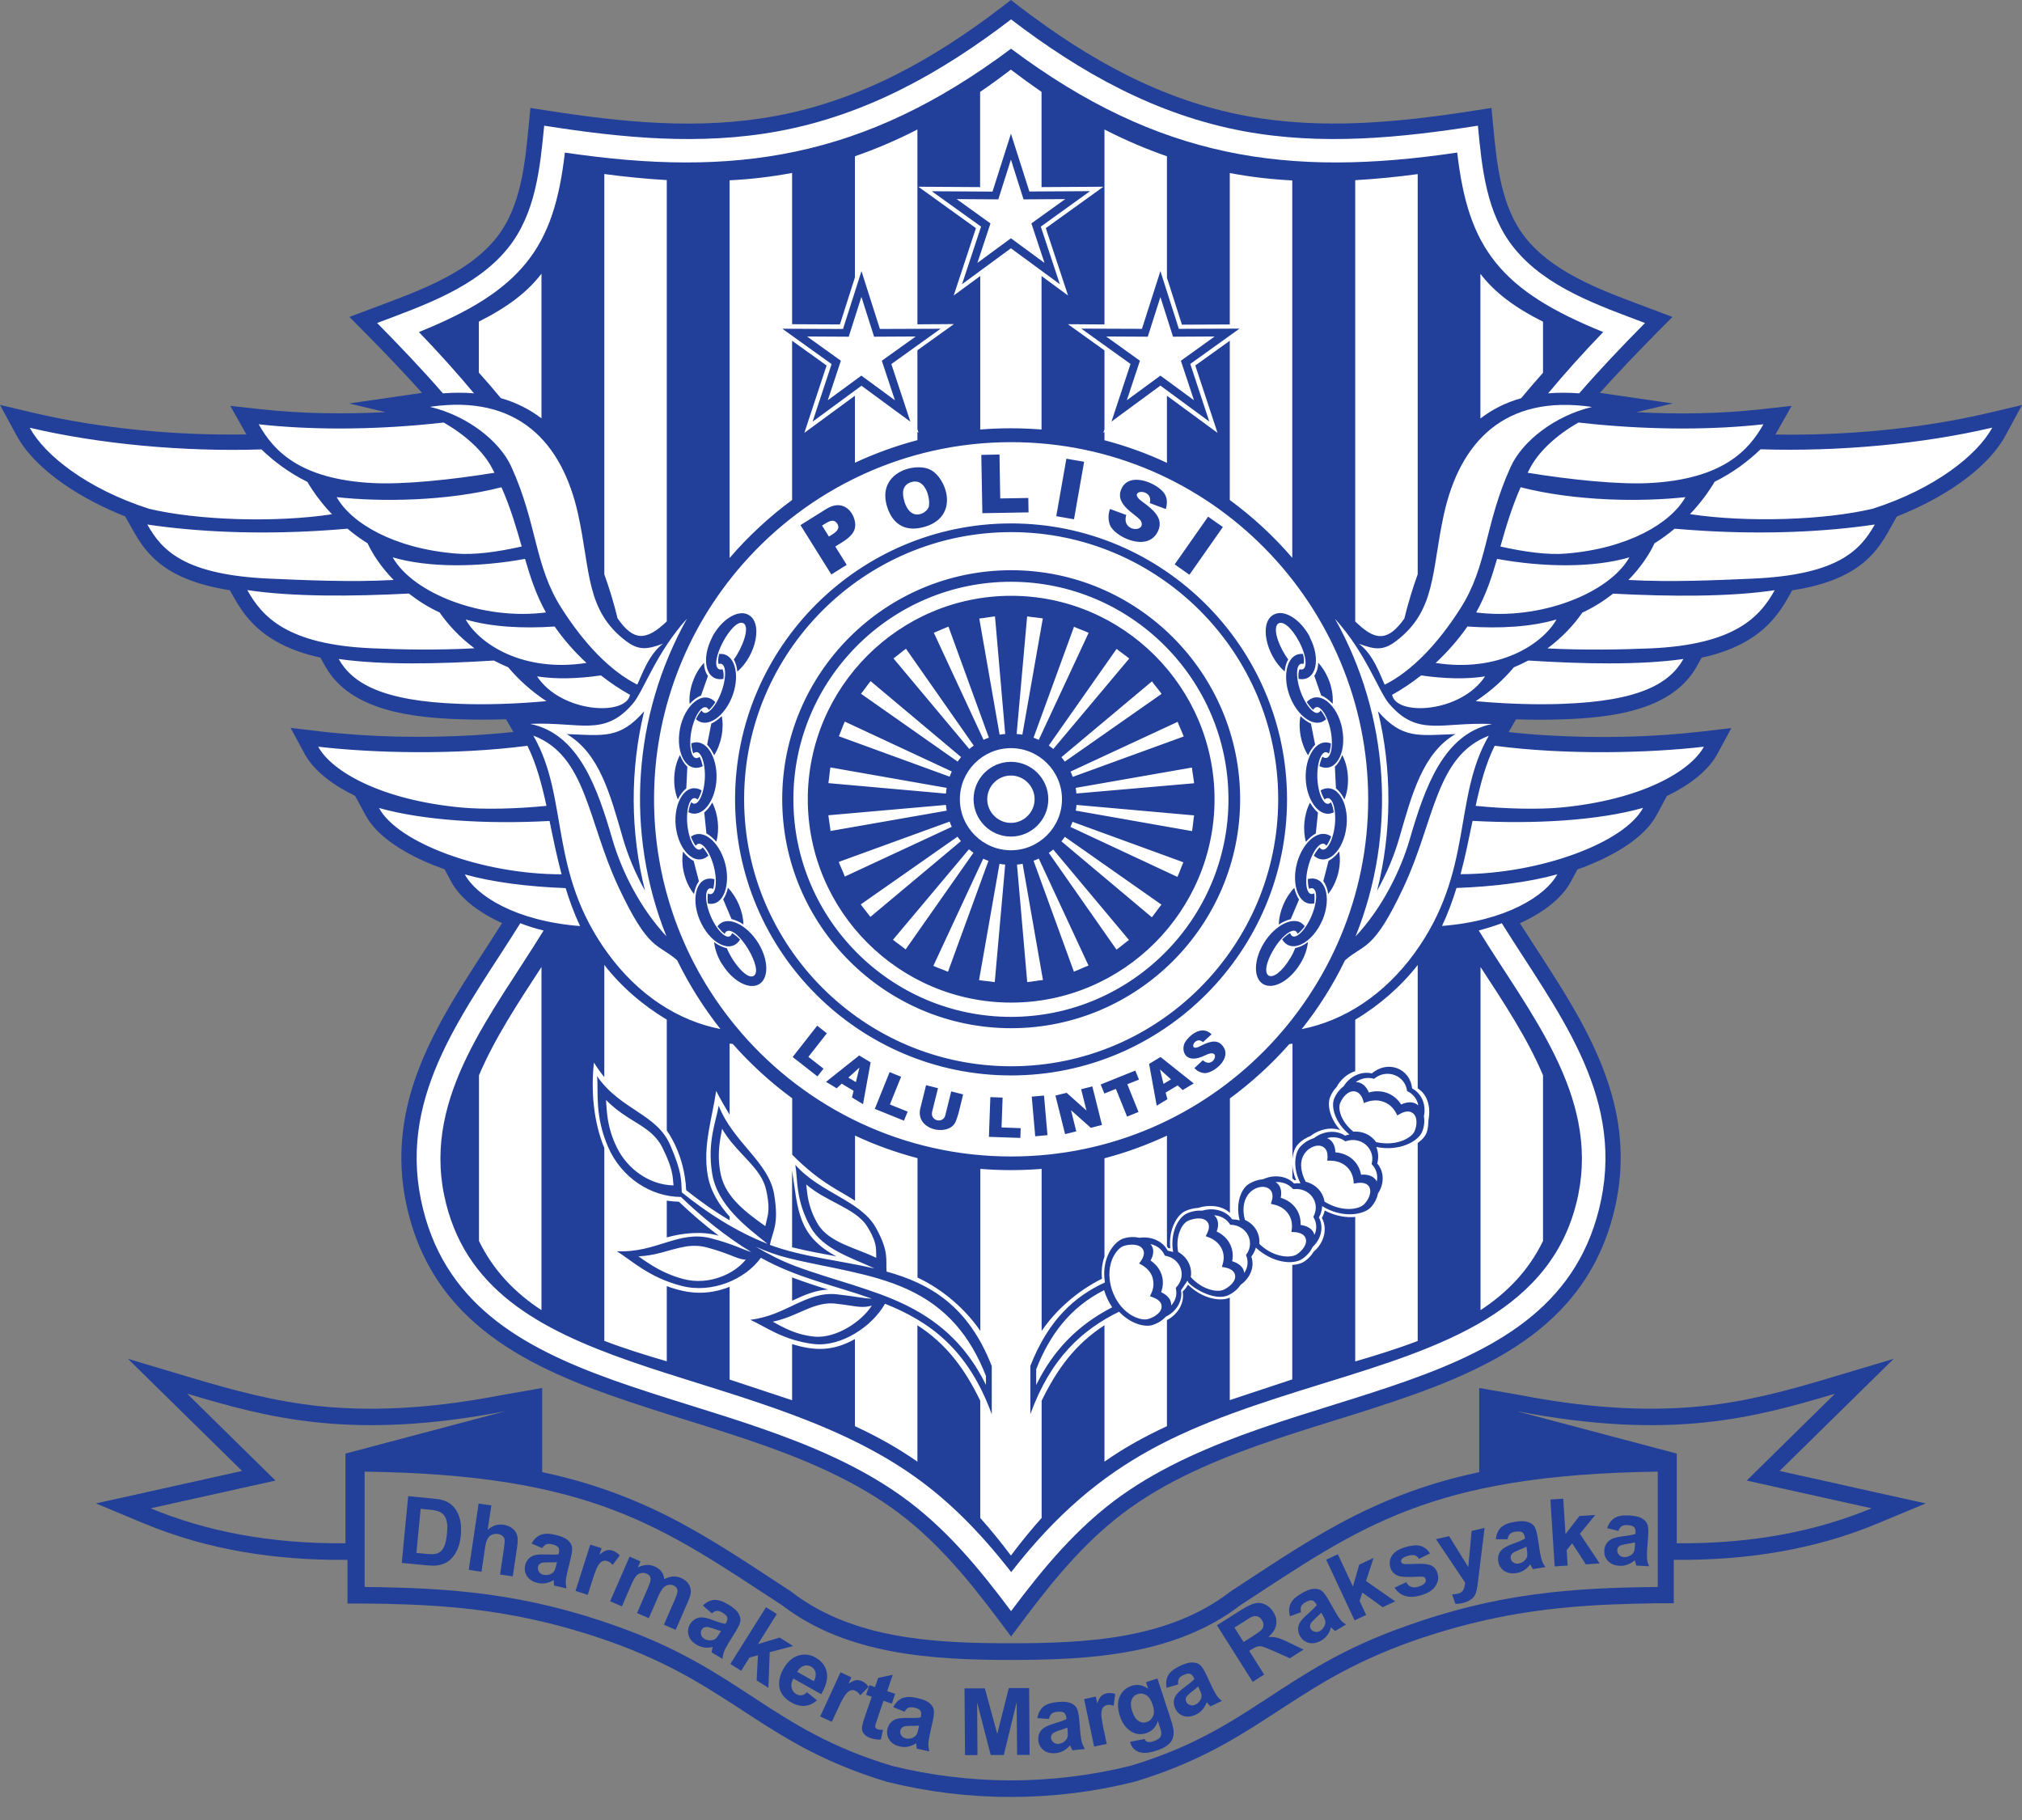 <svg width="80" height="72" viewBox="0 0 80 72" fill="none" xmlns="http://www.w3.org/2000/svg">
<rect x="0" y="0" width="80" height="72" fill="#808080" stroke="none"/>
<g clip-path="url(#clip0_1801_10306)">
<path fill-rule="evenodd" clip-rule="evenodd" d="M70.249 17.19C73.041 17.237 75.998 16.964 78.686 16.333L80 16.023L79.355 17.214C78.564 18.673 76.681 19.789 75.047 20.434L74.703 21.046C74.298 21.771 73.818 22.294 73.079 22.69C72.434 23.038 71.676 23.236 70.908 23.354L70.743 23.645C70.334 24.38 69.839 24.931 69.105 25.359C68.568 25.67 67.956 25.882 67.325 26.018L67.127 26.372C66.134 28.147 63.643 28.396 61.826 28.457C61.214 28.481 60.597 28.476 59.98 28.457L59.688 28.961C60.211 29.018 60.738 29.065 61.265 29.093C63.252 29.211 65.362 29.168 67.344 28.938L68.502 28.801L67.947 29.828C67.546 30.567 66.704 31.127 65.95 31.49L65.541 32.248C65.041 33.18 63.808 33.839 62.861 34.225C62.711 34.286 62.565 34.343 62.41 34.395L62.151 34.88C61.788 35.553 61.063 36.066 60.394 36.4C60.31 36.443 60.225 36.485 60.135 36.523C60.361 36.876 60.587 37.229 60.818 37.582C61.976 39.367 63.177 41.217 63.761 43.279C64.166 44.701 64.236 46.118 63.94 47.569C63.601 49.212 62.89 50.648 61.713 51.858C60.319 53.294 58.469 54.203 56.623 54.914C54.631 55.676 52.56 56.237 50.54 56.915C48.515 57.598 46.462 58.407 44.715 59.655C43.082 60.818 41.806 62.344 40.61 63.93L40.002 64.74L39.433 63.982C38.223 62.372 36.937 60.828 35.285 59.655C33.533 58.412 31.485 57.598 29.46 56.915C27.44 56.237 25.369 55.672 23.377 54.914C21.531 54.208 19.681 53.294 18.287 51.858C17.115 50.653 16.399 49.217 16.06 47.569C15.764 46.118 15.839 44.697 16.239 43.275C16.936 40.812 18.509 38.665 19.865 36.518C19.78 36.48 19.69 36.438 19.606 36.396C18.937 36.061 18.207 35.548 17.849 34.875L17.59 34.39C17.44 34.334 17.289 34.277 17.139 34.221C16.192 33.839 14.959 33.18 14.459 32.243L14.05 31.485C13.296 31.122 12.454 30.562 12.053 29.823L11.498 28.796L12.656 28.933C14.638 29.164 16.743 29.201 18.735 29.088C19.262 29.055 19.785 29.013 20.312 28.956L20.02 28.453C19.403 28.476 18.786 28.476 18.174 28.453C16.357 28.387 13.871 28.142 12.873 26.367L12.675 26.014C12.044 25.877 11.432 25.67 10.895 25.355C10.156 24.926 9.666 24.375 9.257 23.641L9.092 23.349C8.324 23.231 7.566 23.029 6.921 22.685C6.182 22.289 5.702 21.767 5.297 21.042L4.953 20.43C3.324 19.785 1.436 18.669 0.645 17.209L0 16.018L1.314 16.329C4.002 16.96 6.964 17.233 9.751 17.186C9.732 17.153 9.713 17.124 9.695 17.091L9.111 16.056L10.293 16.187C11.917 16.366 13.598 16.39 15.25 16.305L13.814 15.961L16.696 15.542C15.98 14.742 15.236 13.965 14.483 13.202L13.824 12.538L14.7 12.209C16.357 11.583 18.372 10.905 19.554 9.511L19.62 9.431C20.627 8.188 20.773 6.441 20.924 4.911L20.985 4.271L21.621 4.369C24.63 4.84 27.671 5.151 30.694 4.586C34.051 3.964 36.947 2.335 39.63 0.283L39.998 0L40.365 0.283C43.053 2.335 45.944 3.964 49.301 4.586C52.324 5.146 55.366 4.84 58.374 4.369L59.01 4.271L59.071 4.911C59.217 6.441 59.368 8.188 60.376 9.431L60.441 9.511C61.623 10.905 63.638 11.583 65.296 12.209L66.171 12.538L65.512 13.202C64.759 13.965 64.015 14.742 63.299 15.542L66.181 15.961L64.745 16.305C66.397 16.395 68.078 16.371 69.703 16.187L70.885 16.056L70.301 17.091C70.282 17.124 70.263 17.157 70.244 17.186L70.249 17.19Z" fill="#22409A"/>
<path fill-rule="evenodd" clip-rule="evenodd" d="M40.002 17.492C47.941 17.492 54.132 23.989 54.132 31.621C54.132 39.254 47.936 45.751 40.002 45.751C35.755 45.751 31.932 43.863 29.333 40.864L29.314 40.84C24.691 35.487 24.742 27.586 29.404 22.294C31.998 19.351 35.788 17.492 40.002 17.492ZM54.16 43.218C54.655 43.077 55.163 43.256 55.436 43.694C55.667 43.585 55.935 43.562 56.114 43.731C56.077 43.501 55.926 43.294 55.714 43.185L55.672 43.162L55.662 43.115C55.62 42.846 55.431 42.625 55.177 42.531C54.918 42.432 54.622 42.479 54.405 42.648L54.367 42.677L54.32 42.667C54.085 42.611 53.831 42.663 53.642 42.809C53.882 42.804 54.066 42.987 54.16 43.223V43.218ZM53.562 44.767C53.831 44.753 54.09 44.833 54.292 45.012C54.349 45.064 54.4 45.116 54.443 45.182C54.777 45.257 55.14 45.252 55.464 45.135C55.643 45.069 55.898 44.927 55.973 44.739C56.058 44.527 56.1 44.188 55.893 44.033C55.737 43.915 55.526 43.986 55.375 44.075L55.285 44.127L55.238 44.037C55.13 43.83 54.965 43.67 54.744 43.59C54.523 43.505 54.283 43.52 54.061 43.599L53.962 43.637L53.934 43.538C53.887 43.378 53.783 43.204 53.605 43.176C53.331 43.133 53.11 43.421 53.021 43.642C52.96 43.797 53.007 44.009 53.068 44.155C53.172 44.4 53.35 44.612 53.557 44.777L53.562 44.767ZM53.849 46.472C54.104 46.448 54.367 46.519 54.471 46.74C54.523 46.514 54.462 46.269 54.301 46.09L54.269 46.053L54.278 46.001C54.339 45.737 54.245 45.469 54.042 45.29C53.831 45.106 53.539 45.054 53.275 45.139L53.228 45.153L53.19 45.125C52.992 44.989 52.734 44.956 52.503 45.026C52.729 45.106 52.828 45.337 52.833 45.587C53.346 45.624 53.755 45.954 53.849 46.467V46.472ZM51.655 46.749C52.041 46.844 52.343 47.14 52.404 47.536C52.691 47.715 53.026 47.828 53.364 47.828C53.557 47.828 53.845 47.781 53.981 47.63C54.344 47.244 54.316 46.693 53.666 46.806L53.562 46.825L53.553 46.721C53.529 46.495 53.435 46.288 53.261 46.137C53.082 45.982 52.851 45.916 52.621 45.916H52.512L52.522 45.812C52.536 45.648 52.503 45.459 52.347 45.37C52.117 45.238 51.801 45.398 51.651 45.587C51.373 45.93 51.472 46.392 51.66 46.754L51.655 46.749ZM50.478 46.764C50.718 46.745 50.959 46.83 51.128 47.008L51.161 47.041H51.208C51.481 47.013 51.754 47.126 51.919 47.347C52.079 47.564 52.103 47.846 51.985 48.091L51.961 48.138L51.985 48.185C52.103 48.397 52.103 48.647 52.004 48.854C51.952 48.614 51.707 48.492 51.458 48.459C51.481 47.941 51.161 47.531 50.671 47.385C50.723 47.14 50.676 46.891 50.474 46.768L50.478 46.764ZM49.254 48.256C48.873 46.787 50.61 46.585 50.313 47.522L50.281 47.625L50.384 47.649C50.61 47.696 50.817 47.809 50.959 48.002C51.095 48.185 51.137 48.411 51.109 48.633L51.095 48.741H51.203C51.373 48.751 51.589 48.802 51.655 48.981C51.745 49.226 51.505 49.49 51.321 49.617C51.152 49.73 50.869 49.72 50.681 49.678C50.356 49.612 50.059 49.438 49.824 49.207C49.861 48.793 49.631 48.43 49.259 48.261L49.254 48.256ZM48.039 48.077C48.218 48.233 48.228 48.482 48.138 48.718C48.6 48.934 48.854 49.391 48.75 49.895C48.99 49.965 49.212 50.121 49.226 50.361C49.362 50.168 49.4 49.923 49.315 49.697L49.297 49.65L49.325 49.607C49.48 49.386 49.499 49.104 49.377 48.864C49.249 48.619 48.995 48.468 48.722 48.454H48.675L48.647 48.411C48.51 48.209 48.279 48.091 48.044 48.077H48.039ZM47.117 50.526C47.314 50.742 47.564 50.916 47.842 51.006C48.011 51.062 48.261 51.1 48.43 51.015C48.633 50.916 48.92 50.686 48.863 50.431C48.826 50.248 48.614 50.168 48.454 50.139L48.345 50.121L48.374 50.017C48.44 49.8 48.43 49.575 48.322 49.372C48.214 49.165 48.025 49.024 47.809 48.944L47.705 48.906L47.752 48.807C47.823 48.67 47.879 48.477 47.771 48.341C47.601 48.124 47.211 48.2 46.999 48.298C46.839 48.374 46.726 48.572 46.669 48.732C46.575 48.986 46.566 49.264 46.613 49.527C46.975 49.73 47.182 50.116 47.112 50.53L47.117 50.526ZM45.52 49.217C45.756 49.264 45.963 49.414 46.066 49.631L46.085 49.673L46.132 49.683C46.401 49.735 46.627 49.923 46.716 50.182C46.801 50.436 46.735 50.714 46.551 50.912L46.519 50.949L46.528 51.001C46.575 51.236 46.5 51.477 46.335 51.646C46.358 51.406 46.165 51.222 45.939 51.119C46.118 50.639 45.944 50.149 45.52 49.866C45.648 49.65 45.68 49.4 45.52 49.217ZM45.6 50.535C45.525 50.314 45.365 50.149 45.163 50.036L45.068 49.984L45.134 49.895C45.224 49.767 45.309 49.584 45.224 49.433C45.092 49.193 44.696 49.217 44.47 49.287C44.249 49.358 44.075 49.631 43.995 49.838C43.849 50.219 43.868 50.643 43.995 51.029C44.127 51.42 44.367 51.773 44.715 51.999C44.904 52.122 45.214 52.249 45.44 52.178C45.657 52.112 45.982 51.924 45.958 51.66C45.944 51.477 45.756 51.373 45.6 51.317L45.497 51.279L45.544 51.18C45.643 50.978 45.666 50.752 45.596 50.535H45.6ZM40.996 54.17C41.537 52.79 42.347 51.717 43.684 51.039C43.755 51.279 43.863 51.51 44.004 51.717C42.625 52.428 41.674 53.416 40.996 54.791V54.17ZM46.999 50.695C46.999 50.818 48.002 51.529 48.614 51.232C48.821 51.133 48.986 50.978 49.085 50.827C49.456 50.568 49.636 50.139 49.523 49.758L49.508 49.711C49.593 49.603 49.654 49.48 49.687 49.358C50.328 49.951 51.152 50.059 51.533 49.796C51.721 49.669 51.858 49.494 51.938 49.325C52.282 49.005 52.38 48.529 52.183 48.162C52.263 48.021 52.305 47.865 52.31 47.715C53.11 48.209 53.953 48.063 54.236 47.762C54.391 47.597 54.485 47.395 54.518 47.216C54.777 46.83 54.768 46.344 54.49 46.029C54.551 45.808 54.537 45.577 54.452 45.375C55.384 45.563 56.119 45.144 56.27 44.767C56.354 44.56 56.368 44.339 56.336 44.16C56.434 43.708 56.251 43.261 55.869 43.058C55.789 42.258 54.899 41.928 54.278 42.465C53.859 42.366 53.402 42.578 53.162 42.973C53.011 43.086 52.87 43.256 52.785 43.463C52.654 43.788 52.818 44.414 53.388 44.88C53.331 44.89 53.275 44.908 53.218 44.927C52.861 44.692 52.362 44.734 51.985 45.026C51.806 45.078 51.608 45.191 51.453 45.356C51.222 45.605 51.137 46.203 51.453 46.811C51.368 46.806 51.283 46.811 51.199 46.82C50.907 46.514 50.403 46.453 49.974 46.651C49.786 46.665 49.57 46.731 49.381 46.858C49.099 47.051 48.877 47.62 49.047 48.28C48.953 48.251 48.854 48.242 48.75 48.237C48.505 47.894 48.025 47.757 47.569 47.894C47.38 47.88 47.154 47.912 46.947 48.011C46.613 48.171 46.283 48.779 46.415 49.532C46.344 49.509 46.274 49.49 46.198 49.476C46.01 49.104 45.553 48.897 45.083 48.967C44.899 48.925 44.668 48.925 44.452 48.995C44.047 49.123 43.562 49.815 43.717 50.733C42.507 51.288 41.471 52.23 40.765 54.038V55.945C41.579 53.708 42.827 52.602 44.277 51.891C44.715 52.362 45.285 52.517 45.6 52.418C45.822 52.348 46.005 52.221 46.132 52.084C46.556 51.877 46.801 51.448 46.726 51.044L46.98 50.667L47.004 50.695H46.999ZM53.619 48.143V53.859C54.471 53.61 55.304 53.351 56.091 53.049V45.215C56.51 44.923 56.496 44.654 56.519 44.287C56.613 43.797 56.477 43.289 56.091 43.058V38.175C55.436 39.018 54.565 39.776 53.619 40.341V42.375C53.317 42.474 53.044 42.696 52.88 43.006C52.776 43.115 52.687 43.246 52.625 43.402C52.503 43.703 52.611 44.245 53.03 44.711C52.658 44.574 52.202 44.668 51.848 44.941C51.679 45.007 51.495 45.116 51.354 45.271C51.241 45.393 51.156 45.596 51.137 45.845V41.288C51.095 41.292 51.053 41.302 51.01 41.307C50.309 42.102 49.518 42.823 48.661 43.454V47.983C48.364 47.7 47.865 47.639 47.408 47.785C47.244 47.795 47.06 47.832 46.891 47.912C46.556 48.072 46.227 48.652 46.302 49.386C46.274 49.381 46.245 49.372 46.212 49.372C46.198 49.349 46.184 49.32 46.17 49.297V44.927C45.379 45.295 44.555 45.596 43.698 45.822V49.711C43.609 49.961 43.566 50.262 43.599 50.587C42.606 51.081 41.763 51.844 41.212 52.654V46.241C40.393 46.307 39.602 46.307 38.787 46.241V52.654C38.218 51.816 37.337 51.029 36.301 50.54V45.817C35.444 45.591 34.616 45.295 33.829 44.923V47.503C33.622 47.366 33.401 47.239 33.175 47.107C32.459 46.693 31.904 46.246 31.343 45.681V43.449C30.486 42.818 29.695 42.098 28.994 41.302C28.952 41.297 28.909 41.292 28.867 41.283V44.099C28.683 43.797 28.504 43.486 28.335 43.157C28.17 44.278 27.807 45.309 27.996 46.467C28.104 47.117 28.443 47.658 28.867 48.129V48.275C28.264 47.922 27.694 47.517 27.148 47.084C27.087 45.648 26.39 44.748 26.381 44.72V40.337C25.434 39.772 24.559 39.014 23.909 38.171V42.611C23.768 42.437 23.631 42.248 23.499 42.036C23.377 43.119 23.476 44.376 23.909 45.412V53.044C24.695 53.346 25.529 53.605 26.381 53.854V50.879C27.224 51.194 27.991 51.251 28.867 50.907V54.575L31.339 55.394V53.172C32.229 53.45 32.958 53.459 33.825 52.974V56.42C34.71 56.83 35.52 57.282 36.297 57.824V52.428C37.455 53.176 38.175 54.16 38.783 55.413V60.051C39.183 60.498 39.583 60.988 39.997 61.538C40.407 60.988 40.812 60.498 41.212 60.051V55.413C41.82 54.165 42.535 53.181 43.698 52.428V57.824C44.475 57.277 45.29 56.83 46.17 56.42V52.225C46.617 51.99 46.872 51.533 46.792 51.095C46.876 51.015 46.947 50.921 47.004 50.822C47.573 51.387 48.298 51.5 48.656 51.335V55.389L51.128 54.57V50.041C51.326 50.031 51.495 49.979 51.608 49.904C51.768 49.796 51.891 49.659 51.975 49.518C52.395 49.16 52.531 48.605 52.3 48.181C52.352 48.087 52.39 47.988 52.413 47.889C52.837 48.11 53.261 48.176 53.614 48.143H53.619ZM51.133 46.618C51.161 46.641 51.189 46.665 51.213 46.693C51.236 46.693 51.255 46.688 51.279 46.684C51.194 46.481 51.147 46.283 51.133 46.1V46.618ZM66.863 20.34C67.287 19.898 67.607 19.45 67.838 19.059C68.563 18.702 69.166 18.245 69.656 17.774C72.758 17.873 76.078 17.562 78.823 16.917C78.239 17.995 76.563 19.333 74.1 20.124C72.189 20.58 69.114 20.679 66.868 20.34H66.863ZM21.625 27.737C20.401 27.85 19.191 27.883 18.193 27.845C15.095 27.737 13.932 27.017 13.4 26.07C15.128 26.315 17.369 26.268 19.54 26.131C19.718 26.226 19.912 26.315 20.109 26.4C20.486 26.852 20.999 27.332 21.625 27.742V27.737ZM20.99 28.641C22.892 29.037 23.631 31.146 24.229 33.203C24.596 34.465 25.321 35.916 26.367 37.041C24.724 32.935 25.034 28.307 27.181 24.474C25.943 25.844 25.458 27.351 25.039 27.836C23.904 29.164 22.972 28.552 20.985 28.636L20.99 28.641ZM25.524 35.252C24.935 32.921 24.921 30.473 25.486 28.137C24.521 29.248 23.876 29.093 22.421 29.041C23.721 29.799 24.144 31.433 24.643 33.156C24.837 33.83 25.133 34.55 25.529 35.252H25.524ZM17.025 16.098C18.48 16.446 19.765 17.44 20.227 18.457C21.267 20.74 21.131 22.365 22.219 24.064C23.104 25.453 24.135 26.541 25.213 27.083C25.369 26.776 25.651 25.891 26.235 25.463C25.599 25.694 25.279 25.745 24.756 25.35C23.174 24.145 23.367 22.591 22.873 20.345C22.242 17.487 20.477 15.589 17.02 16.093L17.025 16.098ZM19.568 18.702C17.863 18.98 15.971 19.172 14.761 19.111C11.832 18.961 10.81 17.807 10.236 16.785C12.194 17.002 14.525 17.016 16.978 16.776C17.171 16.757 17.364 16.738 17.553 16.715C18.442 17.223 19.139 17.878 19.478 18.537C19.507 18.593 19.535 18.645 19.563 18.702H19.568ZM20.637 21.621C19.671 21.837 18.767 21.96 18.038 21.899C15.57 21.696 13.894 20.689 13.32 19.667C15.067 19.86 17.666 19.832 19.841 19.276C20.213 20.124 20.434 20.896 20.641 21.621H20.637ZM21.597 24.229C19.064 24.554 16.338 23.462 15.537 22.049C16.974 22.468 18.932 22.445 20.773 22.11C20.985 22.84 21.211 23.532 21.597 24.225V24.229ZM23.203 26.226C22.736 25.793 22.303 25.303 21.945 24.785C20.665 24.874 19.417 24.799 18.424 24.507C18.979 25.491 20.712 26.612 23.203 26.226ZM21.249 26.758C22.204 28.203 24.761 28.34 24.926 27.488C24.526 27.266 24.144 27.007 23.777 26.72C22.859 26.852 21.988 26.875 21.249 26.758ZM22.953 36.636C20.401 36.438 18.838 35.431 18.391 34.592C19.497 34.903 20.886 35.077 22.379 35.134C22.534 35.638 22.718 36.142 22.953 36.641V36.636ZM21.103 29.107C22.529 31.579 21.677 34.461 24.041 37.705C25.251 39.371 26.837 40.384 28.504 40.709C27.84 39.87 27.266 38.957 26.79 37.987C26.023 37.309 25.674 37.667 24.46 35.068C23.245 32.469 23.203 29.898 21.103 29.102V29.107ZM21.621 31.88C20.411 32.003 19.111 32.026 18.254 31.946C15.085 31.65 13.122 30.52 12.59 29.54C14.746 29.79 17.991 29.879 20.867 29.503C21.22 30.209 21.432 31.019 21.621 31.88ZM22.219 34.588C19.055 34.588 15.73 33.335 14.996 31.965C16.771 32.464 19.276 32.61 21.743 32.478C21.884 33.161 22.026 33.872 22.219 34.592V34.588ZM18.772 25.646C17.312 25.727 15.848 25.698 14.713 25.646C11.338 25.501 10.363 24.38 9.784 23.344C11.587 23.613 13.908 23.598 16.178 23.481C16.531 23.759 16.936 24.017 17.392 24.229C17.713 24.691 18.169 25.199 18.767 25.642L18.772 25.646ZM15.575 22.944C15.071 22.431 14.732 21.899 14.544 21.494C14.257 21.315 13.988 21.117 13.748 20.915C13.372 20.948 12.99 20.976 12.599 20.999C10.137 21.145 7.792 21.042 5.829 20.75C6.408 21.786 7.312 22.746 10.688 22.892C12.03 22.949 13.852 23.038 15.575 22.944ZM13.136 20.345C12.712 19.902 12.392 19.455 12.162 19.064C11.436 18.706 10.834 18.25 10.344 17.779C7.241 17.878 3.922 17.567 1.177 16.922C1.761 18 3.437 19.337 5.899 20.128C7.811 20.585 10.886 20.684 13.131 20.345H13.136ZM64.429 22.944C64.933 22.431 65.272 21.899 65.46 21.494C65.748 21.315 66.016 21.117 66.256 20.915C66.633 20.948 67.014 20.976 67.405 20.999C69.867 21.145 72.212 21.042 74.175 20.75C73.596 21.786 72.692 22.746 69.317 22.892C67.975 22.949 66.152 23.038 64.429 22.944ZM61.232 25.646C61.83 25.199 62.287 24.695 62.607 24.234C63.064 24.022 63.469 23.763 63.822 23.485C66.096 23.603 68.417 23.617 70.216 23.349C69.637 24.385 68.667 25.505 65.286 25.651C64.151 25.698 62.687 25.727 61.227 25.651L61.232 25.646ZM57.786 34.588C57.979 33.867 58.12 33.156 58.261 32.474C60.728 32.61 63.238 32.459 65.008 31.96C64.274 33.331 60.95 34.578 57.786 34.583V34.588ZM58.384 31.88C59.594 32.003 60.893 32.026 61.75 31.946C64.919 31.65 66.882 30.52 67.414 29.54C65.258 29.79 62.014 29.879 59.137 29.503C58.784 30.209 58.572 31.019 58.384 31.88ZM58.902 29.107C56.802 29.908 56.759 32.474 55.544 35.073C54.33 37.672 53.981 37.314 53.214 37.992C52.743 38.962 52.169 39.875 51.5 40.713C53.167 40.384 54.749 39.376 55.964 37.709C58.322 34.461 57.47 31.579 58.902 29.112V29.107ZM57.051 36.636C57.287 36.137 57.47 35.633 57.626 35.129C59.113 35.073 60.507 34.898 61.614 34.588C61.162 35.426 59.603 36.433 57.051 36.631V36.636ZM58.756 26.758C57.8 28.203 55.243 28.34 55.078 27.488C55.479 27.266 55.86 27.007 56.227 26.72C57.145 26.852 58.016 26.875 58.756 26.758ZM56.802 26.226C59.292 26.616 61.025 25.491 61.581 24.507C60.587 24.799 59.344 24.874 58.059 24.785C57.701 25.298 57.268 25.793 56.802 26.226ZM58.407 24.229C60.94 24.554 63.666 23.462 64.467 22.049C63.031 22.468 61.072 22.445 59.231 22.11C59.019 22.84 58.793 23.532 58.407 24.225V24.229ZM59.368 21.621C60.333 21.837 61.237 21.96 61.967 21.899C64.434 21.696 66.11 20.689 66.684 19.667C64.938 19.86 62.339 19.832 60.163 19.276C59.791 20.124 59.57 20.896 59.363 21.621H59.368ZM60.437 18.702C62.141 18.98 64.034 19.172 65.244 19.111C68.168 18.961 69.194 17.807 69.769 16.785C67.81 17.002 65.479 17.016 63.026 16.776C62.833 16.757 62.64 16.738 62.452 16.715C61.562 17.223 60.865 17.878 60.526 18.537C60.498 18.593 60.469 18.645 60.441 18.702H60.437ZM62.979 16.098C59.523 15.594 57.757 17.492 57.127 20.35C56.632 22.596 56.825 24.149 55.243 25.355C54.721 25.755 54.4 25.698 53.765 25.468C54.353 25.896 54.631 26.776 54.786 27.087C55.865 26.546 56.896 25.458 57.781 24.069C58.869 22.365 58.732 20.74 59.773 18.462C60.239 17.445 61.519 16.451 62.974 16.103L62.979 16.098ZM54.48 35.252C55.069 32.921 55.083 30.473 54.518 28.137C55.483 29.248 56.128 29.093 57.583 29.041C56.284 29.799 55.86 31.433 55.361 33.156C55.168 33.83 54.871 34.55 54.476 35.252H54.48ZM59.015 28.641C57.028 28.556 56.095 29.168 54.961 27.841C54.542 27.351 54.057 25.849 52.818 24.479C54.965 28.311 55.281 32.94 53.633 37.045C54.683 35.92 55.403 34.47 55.775 33.208C56.373 31.151 57.112 29.041 59.015 28.646V28.641ZM58.379 27.737C59.603 27.85 60.813 27.883 61.811 27.845C64.909 27.737 66.072 27.017 66.604 26.07C64.876 26.315 62.635 26.268 60.465 26.131C60.286 26.226 60.093 26.315 59.895 26.4C59.518 26.852 59.005 27.332 58.379 27.742V27.737ZM39.009 54.787C38.307 53.365 37.318 52.362 35.873 51.646C35.181 51.302 34.446 51.058 33.712 50.822C32.958 50.582 32.196 50.361 31.456 50.083C30.92 49.88 30.397 49.617 29.903 49.32C30.317 49.504 30.741 49.659 31.179 49.767C31.988 49.97 32.817 50.111 33.632 50.295C34.409 50.469 35.19 50.676 35.915 51.011C37.46 51.721 38.397 52.87 39.009 54.434V54.787ZM26.649 46.9C26.64 46.815 26.63 46.731 26.626 46.646C26.579 46.189 26.404 45.808 26.207 45.398C26.108 45.196 25.971 45.022 25.806 44.866C25.519 44.602 25.161 44.409 24.832 44.197C24.521 43.995 24.234 43.783 23.98 43.515C23.98 43.553 23.98 43.585 23.984 43.623C23.994 43.793 24.008 43.962 24.027 44.127C24.083 44.574 24.206 44.993 24.408 45.398C24.822 46.246 25.693 46.877 26.649 46.895V46.9ZM25.256 49.702C25.552 49.688 25.839 49.64 26.127 49.565C26.456 49.48 26.781 49.372 27.115 49.316C27.407 49.268 27.68 49.273 27.968 49.349C28.283 49.433 28.594 49.537 28.895 49.654C29.074 49.725 29.262 49.81 29.455 49.829C29.474 49.829 29.488 49.829 29.507 49.829C29.267 50.13 28.914 50.361 28.561 50.497C28.081 50.686 27.544 50.733 27.045 50.601C26.597 50.483 26.183 50.3 25.788 50.055C25.637 49.961 25.486 49.862 25.34 49.758C25.312 49.739 25.284 49.716 25.251 49.697L25.256 49.702ZM30.279 48.51C30.294 48.449 30.308 48.388 30.322 48.327C30.359 48.171 30.397 48.025 30.402 47.865C30.416 47.602 30.369 47.329 30.312 47.07C30.289 46.971 30.261 46.877 30.218 46.782C30.039 46.363 29.686 46.01 29.38 45.681C29.079 45.361 28.787 45.036 28.57 44.654C28.566 44.687 28.556 44.725 28.551 44.758C28.518 44.918 28.49 45.078 28.471 45.238C28.419 45.662 28.429 46.071 28.523 46.486C28.721 47.39 29.568 47.997 30.284 48.51H30.279ZM34.493 51.651C34.267 52.004 33.9 52.31 33.552 52.517C33.161 52.748 32.662 52.927 32.2 52.875C31.8 52.833 31.428 52.72 31.066 52.545C30.924 52.48 30.788 52.404 30.651 52.329C30.628 52.315 30.599 52.301 30.576 52.286C30.896 52.221 31.198 52.108 31.499 51.976C31.828 51.834 32.167 51.67 32.52 51.599C32.695 51.561 32.874 51.552 33.053 51.571C33.293 51.599 33.533 51.632 33.773 51.67C33.928 51.693 34.088 51.712 34.248 51.698C34.333 51.688 34.413 51.674 34.493 51.651ZM34.672 49.763C33.928 49.386 32.812 49.17 32.37 48.444C32.167 48.11 32.036 47.762 31.965 47.38C31.941 47.239 31.923 47.093 31.908 46.947C31.908 46.919 31.904 46.891 31.899 46.858C32.276 47.183 32.723 47.409 33.161 47.639C33.575 47.861 34.07 48.12 34.319 48.534C34.446 48.741 34.573 48.977 34.63 49.217C34.663 49.363 34.667 49.504 34.667 49.654C34.667 49.692 34.667 49.73 34.667 49.767L34.672 49.763ZM35.011 51.575C36.758 52.272 38.293 53.351 39.239 55.95V54.043C38.307 51.656 36.796 50.78 35.077 50.304C35.039 49.852 35.19 49.527 34.649 48.562C34.051 47.493 32.459 47.202 31.466 46.081C31.565 46.622 31.466 47.474 32.069 48.543C32.568 49.433 33.698 49.753 34.602 50.182C33.293 49.876 31.725 49.72 30.463 49.25C30.557 48.694 30.835 48.492 30.628 47.244C30.416 45.973 29.003 45.191 28.434 43.741C28.344 44.325 27.968 45.167 28.179 46.439C28.382 47.668 29.507 48.525 30.369 49.207C29.149 48.736 27.977 47.983 26.974 47.169C26.946 46.688 26.998 46.41 26.517 45.299C25.981 44.056 24.559 43.92 23.622 42.573C23.683 43.185 23.518 44.117 24.055 45.365C24.582 46.594 25.755 47.347 26.941 47.352C27.774 48.153 28.726 48.925 29.724 49.532C29.399 49.438 28.999 49.212 28.146 48.991C26.847 48.652 25.976 49.575 24.403 49.499C24.95 49.829 25.66 50.535 26.96 50.869C28.165 51.185 29.484 50.615 30.105 49.758C31.551 50.563 32.972 50.836 34.489 51.373C34.183 51.373 33.815 51.279 33.118 51.204C31.894 51.072 31.108 52.046 29.686 52.211C30.232 52.451 30.995 53.035 32.215 53.172C33.283 53.289 34.512 52.475 35.016 51.575H35.011ZM24.436 24.465C25.053 25.35 25.547 25.383 26.381 24.582V7.124C25.566 7.077 24.742 6.997 23.909 6.884V22.718C24.121 23.306 24.295 23.89 24.436 24.469V24.465ZM31.339 51.458V50.535C31.8 50.709 32.271 50.865 32.761 51.015C32.243 51.044 31.8 51.241 31.339 51.458ZM26.381 48.958V47.498C26.532 47.522 26.692 47.536 26.861 47.541C27.351 48.007 27.883 48.468 28.438 48.887C27.784 48.694 26.993 48.779 26.381 48.953V48.958ZM31.339 46.307C31.574 47.842 31.546 48.878 33.09 49.702C32.525 49.598 31.956 49.494 31.381 49.353L31.339 49.344V46.307ZM31.339 6.841C30.515 6.997 29.691 7.091 28.867 7.133V22.073C29.601 21.221 30.43 20.448 31.339 19.78V13.48L32.704 14.459L31.824 17.124L33.825 15.655V18.306C34.616 17.939 35.44 17.638 36.297 17.412V17.087L36.344 17.12L36.297 16.978V13.857L37.742 12.821L36.297 12.83V5.123C35.463 5.551 34.639 5.9 33.825 6.182V10.975L33.231 12.835L31.339 12.826V6.837V6.841ZM39.997 6.314L39.498 7.887L37.85 7.877L39.188 8.838L38.67 10.401L39.997 9.426L41.325 10.401L40.807 8.838L42.144 7.877L40.496 7.887L39.997 6.314ZM34.084 11.752L34.583 13.32L36.231 13.311L34.889 14.271L35.407 15.834L34.079 14.86L32.751 15.834L33.269 14.271L31.932 13.311L33.58 13.32L34.079 11.752H34.084ZM45.911 11.752L45.412 13.32L43.764 13.311L45.101 14.271L44.583 15.834L45.911 14.86L47.239 15.834L46.721 14.271L48.058 13.311L46.41 13.32L45.911 11.752ZM39.997 5.287L40.727 7.576L43.129 7.562L41.179 8.965L41.933 11.244L39.997 9.822L38.062 11.244L38.816 8.965L36.866 7.566L39.268 7.58L39.997 5.292V5.287ZM34.084 10.726L34.813 13.014L37.215 13.005L35.266 14.403L36.019 16.682L34.084 15.26L32.149 16.682L32.902 14.403L30.953 13.005L33.354 13.014L34.084 10.726ZM45.911 10.726L46.641 13.009L49.042 13L47.093 14.398L47.846 16.677L45.911 15.255L43.976 16.677L44.729 14.398L42.78 13L45.181 13.009L45.911 10.726ZM41.212 7.402L43.656 7.387L41.377 9.026L42.257 11.691L41.208 10.919V16.992C40.393 16.927 39.597 16.927 38.783 16.992V10.919L37.733 11.691L38.613 9.026L36.334 7.387L38.778 7.402V3.635C39.178 3.362 39.583 3.07 39.993 2.754C40.402 3.065 40.807 3.357 41.208 3.635V7.402H41.212ZM46.17 6.182C45.356 5.9 44.532 5.551 43.698 5.123V12.835L42.253 12.826L43.698 13.861V16.983L43.651 17.124L43.698 17.091V17.416C44.555 17.642 45.384 17.939 46.17 18.311V15.655L48.171 17.124L47.291 14.459L48.656 13.48V19.78C49.565 20.448 50.398 21.216 51.128 22.068V7.138C50.304 7.096 49.48 7.001 48.656 6.846V12.835L46.763 12.844L46.17 10.985V6.182ZM39.997 1.93C34.15 6.305 29.027 7.025 22.35 6.036C22.129 7.924 21.72 9.285 20.816 10.401C19.935 11.488 18.617 12.312 16.573 13.136C17.369 13.96 18.094 14.77 18.753 15.561C18.372 15.528 17.962 15.528 17.524 15.561C16.686 14.596 15.801 13.673 14.921 12.778C16.738 12.091 18.833 11.38 20.095 9.817C21.197 8.452 21.366 6.644 21.531 4.972C24.615 5.457 27.704 5.763 30.807 5.189C34.263 4.548 37.234 2.886 40.002 0.767C42.771 2.882 45.737 4.544 49.198 5.189C52.3 5.763 55.389 5.457 58.473 4.972C58.633 6.648 58.803 8.456 59.909 9.817C61.171 11.38 63.271 12.091 65.084 12.778C64.198 13.673 63.318 14.596 62.48 15.561C62.042 15.528 61.632 15.528 61.251 15.561C61.91 14.77 62.635 13.96 63.431 13.136C61.388 12.308 60.069 11.488 59.189 10.401C58.285 9.285 57.875 7.929 57.654 6.036C50.973 7.025 45.855 6.305 40.007 1.93H39.997ZM21.498 36.81C21.178 36.73 20.872 36.636 20.585 36.523C18.461 39.936 15.782 43.19 16.653 47.456C18.325 55.606 29.055 54.49 35.638 59.165C37.389 60.408 38.726 62.028 40.002 63.737C41.278 62.033 42.615 60.413 44.367 59.165C50.949 54.49 61.679 55.611 63.351 47.456C64.222 43.195 61.543 39.936 59.419 36.523C59.128 36.631 58.826 36.725 58.506 36.81C60.531 40.101 63.252 43.327 62.442 47.272C61.491 51.905 56.957 53.308 52.413 54.711C47.022 56.378 43.609 57.565 40.007 62.193C38.712 60.531 37.502 59.349 36.184 58.412C29.54 53.69 19.092 54.702 17.571 47.272C16.762 43.331 19.488 40.101 21.508 36.81H21.498ZM53.619 7.124V24.587C54.24 25.18 54.725 25.439 55.328 24.766C55.417 24.667 55.493 24.568 55.563 24.469C55.705 23.89 55.879 23.306 56.091 22.718V6.888C55.253 7.001 54.433 7.081 53.619 7.128V7.124ZM58.577 38.255C59.499 39.668 60.432 41.071 61.049 42.54V49.094C60.474 50.276 59.617 51.147 58.577 51.83V38.255ZM58.577 10.839C59.137 11.569 59.923 12.162 61.049 12.727V14.747C60.747 15.086 60.46 15.42 60.182 15.754C59.561 15.928 59.029 16.206 58.572 16.555V10.843L58.577 10.839ZM21.423 10.839V16.55C20.966 16.201 20.434 15.928 19.813 15.749C19.54 15.415 19.248 15.076 18.946 14.742V12.722C20.072 12.157 20.858 11.564 21.418 10.834L21.423 10.839ZM21.423 38.255V51.83C20.382 51.147 19.525 50.271 18.951 49.094V42.54C19.573 41.071 20.5 39.673 21.423 38.255ZM39.997 23.015C35.256 23.015 31.39 26.88 31.39 31.621C31.39 36.363 35.256 40.228 39.997 40.228C44.739 40.228 48.604 36.363 48.604 31.621C48.604 26.88 44.739 23.015 39.997 23.015ZM39.55 29.065C39.621 29.051 39.696 29.041 39.771 29.037L39.367 24.385C39.169 24.404 38.914 24.455 38.745 24.469L39.55 29.07V29.065ZM39.997 30.68C39.48 30.68 39.06 31.104 39.06 31.617C39.06 32.13 39.484 32.554 39.997 32.554C40.511 32.554 40.934 32.13 40.934 31.617C40.934 31.104 40.511 30.68 39.997 30.68ZM39.997 29.597C38.886 29.597 37.977 30.506 37.977 31.617C37.977 32.728 38.886 33.637 39.997 33.637C41.109 33.637 42.017 32.728 42.017 31.617C42.017 30.506 41.109 29.597 39.997 29.597ZM39.997 30.138C39.183 30.138 38.519 30.802 38.519 31.617C38.519 32.431 39.183 33.095 39.997 33.095C40.812 33.095 41.476 32.431 41.476 31.617C41.476 30.802 40.812 30.138 39.997 30.138ZM39.767 34.202C39.691 34.197 39.616 34.188 39.545 34.173L38.736 38.773C38.929 38.806 39.188 38.825 39.357 38.853L39.771 34.202H39.767ZM39.108 34.056C39.037 34.032 38.966 33.999 38.9 33.971L36.928 38.209C37.106 38.293 37.351 38.373 37.507 38.444L39.108 34.056ZM40.449 29.065L41.259 24.465C41.062 24.432 40.807 24.413 40.638 24.385L40.223 29.037C40.299 29.041 40.374 29.051 40.445 29.065H40.449ZM42.436 32.507C42.413 32.577 42.38 32.643 42.352 32.714L46.584 34.691C46.669 34.512 46.749 34.267 46.82 34.112L42.432 32.511L42.436 32.507ZM38.514 33.736C38.453 33.693 38.397 33.646 38.335 33.599L35.331 37.177C35.482 37.304 35.699 37.446 35.831 37.559L38.514 33.736ZM41.099 29.267L43.072 25.034C42.893 24.95 42.648 24.87 42.493 24.794L40.892 29.183C40.963 29.211 41.029 29.239 41.099 29.267ZM41.099 33.966C41.033 33.999 40.963 34.027 40.892 34.051L42.488 38.439C42.676 38.368 42.907 38.255 43.067 38.199L41.099 33.966ZM38.02 33.279C37.973 33.222 37.926 33.161 37.883 33.1L34.056 35.779C34.169 35.939 34.338 36.137 34.437 36.273L38.02 33.274V33.279ZM41.674 29.63L44.678 26.051C44.527 25.924 44.31 25.783 44.178 25.67L41.495 29.493C41.556 29.536 41.612 29.583 41.674 29.63ZM38.524 29.493L35.845 25.665C35.685 25.778 35.492 25.948 35.35 26.047L38.349 29.63C38.406 29.583 38.467 29.536 38.528 29.493H38.524ZM37.657 32.709C37.624 32.643 37.596 32.572 37.573 32.502L33.184 34.098C33.255 34.286 33.368 34.517 33.425 34.677L37.657 32.709ZM42.13 30.129L45.958 27.45C45.845 27.285 45.671 27.092 45.577 26.955L41.994 29.955C42.041 30.011 42.088 30.072 42.13 30.134V30.129ZM42.13 33.105C42.088 33.166 42.041 33.222 41.994 33.283L45.572 36.287C45.699 36.137 45.84 35.92 45.953 35.788L42.13 33.105ZM37.455 32.064C37.441 31.993 37.431 31.918 37.427 31.843L32.775 32.252C32.794 32.45 32.845 32.704 32.859 32.874L37.46 32.069L37.455 32.064ZM42.446 30.732L46.834 29.135C46.763 28.947 46.65 28.716 46.594 28.556L42.356 30.524C42.389 30.59 42.417 30.661 42.441 30.732H42.446ZM40.459 34.173C40.388 34.188 40.313 34.197 40.237 34.202L40.642 38.853C40.84 38.835 41.094 38.783 41.264 38.769L40.459 34.169V34.173ZM37.427 31.391C37.431 31.315 37.441 31.24 37.455 31.169L32.855 30.36C32.822 30.553 32.803 30.812 32.775 30.981L37.427 31.395V31.391ZM42.592 31.391L47.244 30.986C47.225 30.788 47.173 30.534 47.159 30.364L42.559 31.169C42.573 31.24 42.582 31.315 42.587 31.391H42.592ZM39.122 29.178L37.526 24.79C37.337 24.86 37.106 24.973 36.946 25.03L38.914 29.267C38.98 29.234 39.051 29.206 39.122 29.183V29.178ZM37.573 30.727C37.596 30.656 37.629 30.59 37.657 30.52L33.425 28.547C33.34 28.726 33.26 28.971 33.189 29.126L37.577 30.727H37.573ZM42.563 32.069L47.164 32.879C47.197 32.681 47.215 32.427 47.244 32.257L42.592 31.843C42.587 31.918 42.578 31.993 42.563 32.064V32.069ZM41.674 33.604C41.617 33.651 41.556 33.698 41.495 33.74L44.174 37.568C44.334 37.455 44.532 37.281 44.668 37.187L41.669 33.604H41.674ZM37.888 30.129C37.93 30.068 37.977 30.011 38.025 29.95L34.446 26.946C34.319 27.097 34.178 27.313 34.065 27.445L37.888 30.129ZM40.007 23.57C35.576 23.57 31.96 27.186 31.96 31.617C31.96 36.047 35.576 39.663 40.007 39.663C44.437 39.663 48.053 36.047 48.053 31.617C48.053 27.186 44.437 23.57 40.007 23.57ZM40.007 21.051C34.187 21.051 29.441 25.797 29.441 31.617C29.441 37.436 34.187 42.182 40.007 42.182C45.826 42.182 50.572 37.436 50.572 31.617C50.572 25.797 45.826 21.051 40.007 21.051ZM40.007 22.558C35.016 22.558 30.948 26.626 30.948 31.617C30.948 36.608 35.016 40.676 40.007 40.676C44.998 40.676 49.066 36.608 49.066 31.617C49.066 26.626 44.998 22.558 40.007 22.558ZM32.332 40.577L31.362 41.815L32.342 42.583L32.582 42.276L31.984 41.81L32.714 40.878L32.332 40.577ZM33.773 43.152L33.707 43.416L34.145 43.68L34.446 42.027L33.994 41.754L32.681 42.799L33.104 43.053L33.302 42.87L33.778 43.157L33.773 43.152ZM33.862 42.809L34.004 42.234L33.566 42.63L33.862 42.809ZM35.2 42.408L34.611 43.868L35.765 44.334L35.911 43.976L35.209 43.694L35.652 42.597L35.2 42.413V42.408ZM37.634 43.181L37.403 44.113C37.314 44.475 36.791 44.339 36.88 43.981L37.111 43.049L36.64 42.931L36.414 43.84C36.203 44.682 37.436 44.96 37.77 44.447C37.898 44.254 38.034 43.567 38.105 43.294L37.634 43.176V43.181ZM39.183 43.402L39.126 44.974L40.369 45.017L40.383 44.631L39.626 44.602L39.668 43.421L39.183 43.402ZM40.821 43.388L40.958 44.951L41.443 44.908L41.306 43.341L40.821 43.383V43.388ZM41.758 43.341L42.14 44.866L42.582 44.758L42.375 43.92L43.157 44.617L43.599 44.504L43.218 42.978L42.775 43.091L42.987 43.934L42.201 43.232L41.758 43.341ZM43.547 42.903L43.694 43.261L44.15 43.077L44.593 44.174L45.045 43.99L44.602 42.893L45.064 42.71L44.918 42.352L43.547 42.903ZM46.594 42.94L46.792 43.124L47.23 42.86L45.916 41.815L45.464 42.088L45.765 43.741L46.189 43.486L46.118 43.223L46.594 42.94ZM46.33 42.7L45.892 42.305L46.034 42.879L46.33 42.7ZM47.258 42.258C47.366 42.371 47.498 42.437 47.639 42.451C47.978 42.488 48.783 41.876 48.369 41.368C48.133 41.076 47.79 41.231 47.465 41.396C46.98 41.641 47.272 40.939 47.597 41.227L47.936 40.916C47.507 40.501 46.985 41.043 46.876 41.25C46.716 41.561 46.895 42.14 47.681 41.749C48.374 41.401 48.02 42.342 47.592 41.942L47.253 42.258H47.258ZM31.668 20.769L32.892 22.727L33.5 22.346L33.048 21.621C33.354 21.428 33.731 21.239 33.82 20.91C33.933 20.491 33.49 19.634 32.681 20.142L31.678 20.769H31.668ZM32.798 21.225C32.977 21.112 33.279 20.962 33.128 20.721C32.972 20.472 32.723 20.67 32.525 20.792L32.798 21.23V21.225ZM35.105 20.067C35.346 20.811 35.901 21.061 36.636 20.825C37.968 20.392 37.446 18.904 36.81 18.584C36.174 18.264 34.667 18.716 35.105 20.067ZM35.783 19.851C36.042 20.651 36.64 20.317 36.739 20.072C36.829 19.851 36.669 18.871 36.038 19.078C35.699 19.191 35.675 19.502 35.788 19.851H35.783ZM38.825 17.995L38.867 20.302L40.694 20.27L40.685 19.7L39.574 19.719L39.545 17.981L38.834 17.995H38.825ZM42.191 18.146L41.791 20.42L42.493 20.543L42.893 18.268L42.191 18.146ZM43.915 20.138C43.84 20.359 43.84 20.571 43.915 20.769C44.094 21.235 45.426 21.884 45.822 20.999C46.048 20.495 45.614 20.152 45.181 19.836C44.536 19.37 45.648 19.276 45.492 19.902L46.123 20.138C46.194 19.907 46.179 19.709 46.085 19.549C45.84 19.135 44.687 18.617 44.367 19.342C44.075 20.001 45.031 20.373 45.148 20.627C45.346 21.075 44.357 21.051 44.56 20.373L43.924 20.138H43.915ZM47.799 20.439L46.476 22.327L47.06 22.737L48.383 20.849L47.799 20.439ZM51.825 25.199C51.458 24.507 50.827 24.102 50.412 24.305C49.796 24.601 50.083 25.92 50.827 26.565C50.846 26.381 50.893 26.216 50.968 26.084C50.888 25.981 50.808 25.854 50.737 25.722C50.102 24.517 50.77 24.192 51.406 25.397C51.707 25.967 51.764 26.579 51.415 26.475C51.373 26.56 51.363 26.697 51.378 26.857C52.07 26.984 52.282 26.084 51.815 25.199H51.825ZM27.539 28.453C27.982 28.862 28.702 28.316 28.994 27.488C29.286 26.654 29.06 25.811 28.453 25.872C28.41 26.037 28.401 26.179 28.434 26.268C28.74 26.164 28.759 26.772 28.551 27.346C28.34 27.954 27.92 28.42 27.756 28.104C27.68 28.189 27.6 28.307 27.534 28.453H27.539ZM27.407 26.974C27.299 27.285 27.261 27.591 27.285 27.85C27.426 27.695 27.577 27.577 27.737 27.516L28.01 26.739C27.911 26.607 27.859 26.428 27.855 26.221C27.671 26.414 27.511 26.673 27.407 26.979V26.974ZM28.255 29.879C28.532 29.446 28.655 28.834 28.556 28.33C28.424 28.457 28.283 28.561 28.142 28.627L27.977 29.46C28.085 29.573 28.179 29.715 28.255 29.879ZM26.903 28.834C26.715 29.809 27.177 30.614 27.803 30.312C27.77 30.166 27.732 30.039 27.68 29.941C27.374 30.171 27.228 29.578 27.355 28.919C27.487 28.25 27.85 27.746 28.048 28.085C28.132 28.01 28.222 27.907 28.302 27.779C27.831 27.271 27.092 27.864 26.899 28.839L26.903 28.834ZM27.238 32.13C27.779 32.403 28.311 31.692 28.349 30.812C28.387 29.945 27.925 29.173 27.351 29.409C27.36 29.569 27.388 29.705 27.431 29.809C27.704 29.564 27.916 30.157 27.887 30.788C27.859 31.424 27.596 31.984 27.351 31.734C27.299 31.833 27.261 31.97 27.238 32.125V32.13ZM26.677 30.746C26.663 31.075 26.715 31.381 26.819 31.626C26.908 31.442 27.021 31.292 27.153 31.188L27.195 30.331C27.073 30.218 26.974 30.058 26.903 29.87C26.776 30.105 26.692 30.411 26.677 30.746ZM28.34 33.302C28.476 32.813 28.415 32.201 28.179 31.749C28.09 31.909 27.982 32.041 27.864 32.144L27.949 32.968C28.085 33.048 28.217 33.161 28.34 33.298V33.302ZM26.734 32.671C26.837 33.656 27.515 34.31 28.029 33.849C27.958 33.717 27.878 33.604 27.803 33.524C27.572 33.83 27.261 33.293 27.195 32.629C27.129 31.97 27.318 31.386 27.605 31.631C27.666 31.537 27.718 31.414 27.76 31.268C27.144 30.91 26.64 31.73 26.734 32.671ZM29.413 36.575C29.404 36.061 29.159 35.492 28.801 35.12C28.759 35.299 28.697 35.454 28.613 35.581L28.942 36.358C29.093 36.396 29.253 36.466 29.413 36.57V36.575ZM27.685 36.396C28.071 37.319 28.923 37.761 29.281 37.168C29.173 37.06 29.065 36.97 28.966 36.914C28.843 37.29 28.382 36.867 28.113 36.231C27.855 35.614 27.873 35.002 28.217 35.167C28.245 35.059 28.264 34.927 28.264 34.781C27.581 34.602 27.304 35.487 27.685 36.4V36.396ZM28.015 35.746C28.641 35.864 28.9 34.988 28.697 34.183C28.504 33.429 27.982 32.902 27.534 33.006C27.464 33.025 27.398 33.053 27.337 33.1C27.393 33.251 27.459 33.373 27.525 33.462C27.718 33.17 28.09 33.674 28.245 34.291C28.401 34.903 28.316 35.511 28.01 35.346C27.991 35.454 27.991 35.595 28.01 35.751L28.015 35.746ZM27.068 34.564C27.148 34.88 27.29 35.162 27.459 35.369C27.492 35.167 27.558 34.993 27.652 34.861L27.445 34.06C27.294 33.98 27.148 33.853 27.026 33.688C26.979 33.947 26.988 34.253 27.068 34.569V34.564ZM28.561 38.124C28.966 38.797 29.62 39.164 30.02 38.943C30.421 38.722 30.416 37.992 30.011 37.323C29.554 36.57 28.74 36.165 28.387 36.65C28.485 36.777 28.584 36.881 28.674 36.947C28.688 36.9 28.711 36.862 28.749 36.843C29.178 36.608 30.242 38.373 29.813 38.609C29.535 38.764 28.961 38.025 28.759 37.512C28.594 37.479 28.419 37.394 28.255 37.272C28.278 37.535 28.382 37.837 28.556 38.128L28.561 38.124ZM28.184 25.199C27.713 26.089 27.93 26.984 28.622 26.857C28.641 26.692 28.627 26.555 28.584 26.475C28.532 26.489 28.49 26.489 28.448 26.475C28.01 26.263 28.97 24.441 29.408 24.653C29.695 24.794 29.361 25.656 29.032 26.089C29.107 26.221 29.154 26.381 29.173 26.569C29.922 25.924 30.204 24.606 29.587 24.309C29.178 24.112 28.542 24.512 28.175 25.204L28.184 25.199ZM51.448 38.124C51.622 37.837 51.721 37.535 51.749 37.267C51.585 37.394 51.41 37.474 51.246 37.507C51.199 37.629 51.133 37.766 51.053 37.898C50.346 39.07 49.697 38.708 50.403 37.54C50.733 36.994 51.236 36.608 51.335 36.942C51.429 36.876 51.528 36.772 51.622 36.645C51.274 36.16 50.455 36.565 49.998 37.319C49.593 37.992 49.588 38.717 49.989 38.938C50.389 39.16 51.043 38.792 51.448 38.119V38.124ZM52.941 34.564C53.021 34.249 53.03 33.943 52.983 33.684C52.856 33.849 52.715 33.976 52.564 34.056L52.357 34.856C52.456 34.993 52.522 35.167 52.55 35.365C52.719 35.157 52.856 34.88 52.941 34.564ZM51.994 35.746C52.013 35.591 52.018 35.454 51.994 35.341C51.684 35.506 51.599 34.898 51.759 34.286C51.914 33.67 52.286 33.17 52.479 33.458C52.55 33.368 52.611 33.246 52.668 33.095C52.611 33.048 52.545 33.02 52.47 33.001C52.023 32.897 51.5 33.425 51.307 34.178C51.1 34.978 51.363 35.859 51.99 35.741L51.994 35.746ZM52.324 36.396C52.705 35.482 52.428 34.602 51.745 34.776C51.745 34.927 51.759 35.059 51.792 35.162C52.136 35.002 52.154 35.609 51.895 36.226C51.627 36.862 51.166 37.286 51.043 36.909C50.944 36.965 50.836 37.055 50.728 37.163C51.081 37.757 51.933 37.314 52.324 36.391V36.396ZM50.596 36.575C50.751 36.471 50.911 36.4 51.067 36.363L51.396 35.586C51.316 35.459 51.25 35.299 51.208 35.124C50.85 35.492 50.605 36.066 50.596 36.579V36.575ZM53.275 32.671C53.374 31.73 52.87 30.915 52.249 31.268C52.291 31.41 52.347 31.537 52.404 31.631C52.691 31.386 52.88 31.97 52.814 32.629C52.743 33.298 52.432 33.83 52.206 33.524C52.131 33.604 52.051 33.717 51.98 33.849C52.498 34.31 53.176 33.656 53.275 32.671ZM51.669 33.302C51.792 33.161 51.924 33.048 52.06 32.973L52.145 32.149C52.027 32.045 51.924 31.909 51.83 31.753C51.594 32.205 51.533 32.817 51.669 33.307V33.302ZM53.331 30.746C53.317 30.411 53.233 30.105 53.105 29.87C53.035 30.063 52.936 30.218 52.814 30.331L52.856 31.188C52.988 31.292 53.101 31.442 53.19 31.626C53.294 31.381 53.346 31.075 53.331 30.746ZM52.771 32.13C52.748 31.975 52.71 31.838 52.658 31.739C52.409 31.989 52.15 31.433 52.121 30.793C52.093 30.162 52.305 29.569 52.578 29.813C52.621 29.71 52.644 29.573 52.658 29.413C52.084 29.178 51.622 29.95 51.66 30.816C51.698 31.692 52.23 32.403 52.771 32.135V32.13ZM53.105 28.834C52.917 27.859 52.173 27.262 51.702 27.775C51.787 27.902 51.872 28.01 51.957 28.081C52.154 27.742 52.517 28.245 52.649 28.914C52.776 29.573 52.635 30.167 52.324 29.936C52.272 30.035 52.23 30.162 52.202 30.308C52.828 30.609 53.294 29.804 53.101 28.829L53.105 28.834ZM51.754 29.879C51.83 29.715 51.924 29.573 52.032 29.46L51.867 28.627C51.726 28.561 51.585 28.457 51.453 28.33C51.354 28.834 51.476 29.446 51.754 29.879ZM52.602 26.974C52.493 26.668 52.333 26.409 52.154 26.216C52.15 26.423 52.093 26.602 51.999 26.734L52.272 27.511C52.432 27.577 52.583 27.69 52.724 27.845C52.748 27.586 52.71 27.28 52.602 26.97V26.974ZM52.47 28.453C52.399 28.307 52.324 28.189 52.249 28.104C52.084 28.42 51.669 27.949 51.453 27.346C51.25 26.772 51.265 26.164 51.571 26.268C51.604 26.183 51.599 26.042 51.552 25.872C50.949 25.811 50.718 26.654 51.01 27.488C51.302 28.321 52.023 28.862 52.465 28.453H52.47ZM40.002 20.707C33.985 20.707 29.083 25.614 29.083 31.626C29.083 37.639 33.989 42.545 40.002 42.545C46.015 42.545 50.921 37.639 50.921 31.626C50.921 25.614 46.015 20.707 40.002 20.707Z" fill="white"/>
<path fill-rule="evenodd" clip-rule="evenodd" d="M35.266 69.853C36.8 70.235 38.425 70.433 40.002 70.433C41.584 70.433 43.209 70.235 44.739 69.853C49.513 68.417 50.667 66.073 55.596 64.34C59.212 63.036 62.169 62.81 65.588 62.782V58.219C56.543 58.337 53.793 60.423 49.075 63.502C46.505 65.479 43.096 65.668 40.007 65.668C36.918 65.668 33.509 65.475 30.939 63.502C26.221 60.423 23.466 58.337 14.426 58.219V62.782C17.845 62.814 20.797 63.04 24.418 64.34C29.347 66.077 30.496 68.417 35.275 69.853H35.266ZM13.668 57.503V61.053C10.655 61.077 8.127 60.569 5.961 59.669C7.609 59.302 9.252 58.939 10.9 58.572C9.737 57.428 8.569 56.284 7.406 55.135C10.575 56.077 13.885 57.004 19.996 55.827C17.887 56.388 15.782 56.943 13.673 57.503H13.668ZM13.762 61.708H13.673C10.942 61.731 8.24 61.327 5.706 60.272L3.795 59.476L5.815 59.029C7.067 58.751 8.324 58.473 9.577 58.191C8.696 57.329 7.82 56.463 6.94 55.601L5.061 53.755L7.585 54.509C9.28 55.013 10.886 55.446 12.656 55.63C15.071 55.874 17.487 55.648 19.864 55.187L21.451 54.909V58.238C21.602 58.271 21.748 58.304 21.894 58.337C23.706 58.761 25.355 59.392 26.988 60.277C28.471 61.077 29.875 62.033 31.282 62.951L31.32 62.979C33.768 64.863 37.036 65.008 39.993 65.008C42.95 65.008 46.213 64.858 48.661 62.979L48.699 62.951C50.106 62.033 51.51 61.077 52.993 60.277C54.631 59.392 56.274 58.756 58.087 58.337C58.233 58.304 58.379 58.271 58.525 58.238V54.909L60.121 55.187C62.499 55.644 64.914 55.874 67.33 55.63C69.1 55.45 70.706 55.017 72.4 54.509L74.924 53.755L73.046 55.601C72.165 56.463 71.289 57.329 70.409 58.191C71.661 58.469 72.918 58.746 74.171 59.029L76.191 59.476L74.279 60.272C71.746 61.327 69.048 61.727 66.313 61.708H66.223V63.426H65.573C64.377 63.445 63.186 63.478 61.995 63.591C59.843 63.789 57.833 64.232 55.794 64.957C54.702 65.348 53.661 65.818 52.654 66.388C51.811 66.864 51.01 67.4 50.201 67.923C49.447 68.413 48.694 68.879 47.893 69.288C46.933 69.778 45.94 70.169 44.908 70.48H44.894L44.88 70.489C43.293 70.885 41.66 71.087 40.04 71.087H39.936C38.317 71.087 36.678 70.885 35.091 70.489H35.077L35.063 70.48C34.032 70.169 33.038 69.778 32.078 69.288C31.278 68.879 30.524 68.413 29.771 67.923C28.961 67.396 28.161 66.864 27.318 66.388C26.31 65.818 25.27 65.348 24.177 64.957C22.143 64.232 20.128 63.789 17.976 63.591C16.785 63.483 15.594 63.445 14.398 63.436H13.748V61.708H13.762ZM66.336 57.503C64.227 56.943 62.122 56.388 60.013 55.827C66.12 57.004 69.434 56.077 72.603 55.135C71.44 56.279 70.272 57.423 69.109 58.572C70.757 58.939 72.4 59.302 74.049 59.669C71.883 60.569 69.354 61.077 66.341 61.053V57.503H66.336Z" fill="#22409A"/>
<path fill-rule="evenodd" clip-rule="evenodd" d="M16.154 59.189L17.124 59.283C17.346 59.302 17.51 59.335 17.619 59.382C17.769 59.443 17.892 59.537 17.991 59.664C18.089 59.792 18.16 59.942 18.202 60.117C18.245 60.291 18.254 60.503 18.231 60.748C18.212 60.964 18.165 61.148 18.094 61.303C18.009 61.491 17.901 61.637 17.769 61.741C17.67 61.821 17.539 61.882 17.374 61.915C17.251 61.943 17.096 61.943 16.898 61.925L15.895 61.83L16.15 59.189H16.154ZM16.644 59.688L16.474 61.435L16.87 61.472C17.016 61.487 17.124 61.487 17.195 61.477C17.284 61.463 17.36 61.435 17.421 61.388C17.482 61.341 17.539 61.261 17.586 61.148C17.633 61.035 17.666 60.875 17.684 60.667C17.703 60.465 17.703 60.305 17.675 60.192C17.652 60.079 17.609 59.989 17.548 59.923C17.491 59.858 17.411 59.806 17.312 59.778C17.242 59.754 17.096 59.73 16.879 59.712L16.639 59.688H16.644ZM19.441 59.551L19.295 60.522C19.488 60.352 19.695 60.286 19.921 60.319C20.039 60.338 20.138 60.376 20.227 60.432C20.312 60.489 20.378 60.554 20.415 60.63C20.453 60.705 20.477 60.78 20.481 60.865C20.486 60.95 20.481 61.077 20.453 61.246L20.288 62.362L19.784 62.287L19.935 61.284C19.963 61.087 19.973 60.959 19.963 60.903C19.954 60.846 19.926 60.799 19.879 60.762C19.836 60.724 19.775 60.696 19.7 60.686C19.615 60.672 19.54 60.686 19.464 60.715C19.394 60.743 19.332 60.799 19.29 60.875C19.248 60.95 19.215 61.068 19.191 61.228L19.05 62.179L18.546 62.103L18.937 59.481L19.441 59.556V59.551ZM21.461 61.246L21.032 61.063C21.126 60.893 21.244 60.776 21.39 60.719C21.536 60.663 21.729 60.658 21.969 60.719C22.19 60.771 22.351 60.837 22.445 60.912C22.539 60.988 22.6 61.072 22.624 61.166C22.647 61.256 22.638 61.411 22.586 61.623L22.445 62.198C22.407 62.362 22.388 62.485 22.384 62.565C22.384 62.645 22.393 62.739 22.412 62.838L21.922 62.725C21.917 62.687 21.913 62.636 21.908 62.57C21.908 62.537 21.908 62.518 21.908 62.508C21.804 62.57 21.701 62.612 21.593 62.631C21.489 62.65 21.381 62.645 21.272 62.621C21.079 62.579 20.943 62.49 20.853 62.358C20.768 62.226 20.74 62.085 20.778 61.925C20.802 61.821 20.849 61.731 20.919 61.661C20.99 61.59 21.075 61.543 21.173 61.52C21.272 61.496 21.413 61.491 21.593 61.496C21.833 61.505 22.002 61.505 22.101 61.487L22.11 61.435C22.134 61.341 22.125 61.265 22.087 61.214C22.049 61.162 21.964 61.119 21.833 61.091C21.743 61.072 21.672 61.072 21.616 61.091C21.559 61.115 21.503 61.166 21.451 61.246H21.461ZM22.03 61.802C21.964 61.807 21.856 61.812 21.71 61.807C21.564 61.807 21.47 61.812 21.423 61.83C21.348 61.863 21.3 61.91 21.286 61.981C21.272 62.052 21.286 62.118 21.324 62.179C21.362 62.24 21.423 62.282 21.503 62.301C21.593 62.32 21.682 62.311 21.781 62.273C21.851 62.24 21.903 62.198 21.936 62.136C21.96 62.099 21.983 62.019 22.012 61.901L22.035 61.802H22.03ZM23.255 63.092L22.77 62.937L23.353 61.105L23.801 61.246L23.716 61.505C23.834 61.407 23.928 61.35 24.003 61.331C24.078 61.312 24.154 61.317 24.229 61.341C24.337 61.374 24.436 61.44 24.521 61.534L24.239 61.91C24.173 61.83 24.107 61.779 24.036 61.76C23.97 61.736 23.904 61.736 23.843 61.76C23.782 61.783 23.725 61.84 23.669 61.925C23.612 62.014 23.532 62.212 23.433 62.527L23.255 63.092ZM24.907 61.586L24.14 63.346L24.606 63.549L24.978 62.692C25.053 62.523 25.114 62.41 25.171 62.344C25.227 62.282 25.293 62.245 25.369 62.231C25.444 62.217 25.515 62.226 25.585 62.259C25.646 62.287 25.689 62.315 25.712 62.358C25.736 62.395 25.745 62.447 25.741 62.504C25.736 62.56 25.694 62.673 25.623 62.847L25.204 63.813L25.67 64.015L26.037 63.172C26.108 63.008 26.174 62.89 26.235 62.824C26.291 62.758 26.362 62.72 26.437 62.701C26.513 62.687 26.583 62.692 26.649 62.72C26.739 62.758 26.791 62.824 26.805 62.909C26.814 62.974 26.781 63.092 26.706 63.266L26.268 64.274L26.734 64.477L27.224 63.351C27.299 63.182 27.332 63.055 27.332 62.965C27.332 62.843 27.299 62.739 27.233 62.645C27.167 62.551 27.068 62.48 26.941 62.424C26.838 62.381 26.734 62.362 26.626 62.367C26.517 62.377 26.4 62.41 26.282 62.471C26.268 62.353 26.235 62.254 26.169 62.169C26.108 62.089 26.018 62.023 25.905 61.972C25.694 61.877 25.472 61.892 25.237 62.009L25.34 61.769L24.912 61.581L24.907 61.586ZM28.161 63.822L27.808 63.516C27.949 63.379 28.095 63.309 28.25 63.295C28.405 63.281 28.589 63.342 28.806 63.469C28.999 63.587 29.131 63.695 29.201 63.798C29.267 63.902 29.3 64.001 29.295 64.095C29.295 64.189 29.234 64.331 29.121 64.519L28.81 65.023C28.726 65.169 28.664 65.277 28.641 65.357C28.613 65.432 28.594 65.522 28.584 65.625L28.151 65.366C28.156 65.333 28.17 65.282 28.184 65.216C28.194 65.188 28.198 65.164 28.198 65.154C28.081 65.183 27.968 65.192 27.859 65.173C27.751 65.154 27.652 65.121 27.558 65.065C27.389 64.962 27.285 64.839 27.242 64.688C27.2 64.538 27.219 64.392 27.304 64.251C27.36 64.156 27.431 64.09 27.52 64.043C27.61 63.996 27.704 63.977 27.808 63.987C27.911 63.996 28.048 64.029 28.212 64.095C28.438 64.18 28.603 64.227 28.697 64.241L28.726 64.199C28.777 64.114 28.792 64.043 28.773 63.982C28.754 63.921 28.683 63.855 28.57 63.789C28.49 63.742 28.424 63.723 28.363 63.728C28.302 63.728 28.231 63.766 28.161 63.827V63.822ZM28.533 64.524C28.467 64.509 28.363 64.477 28.227 64.429C28.09 64.382 27.996 64.359 27.944 64.364C27.864 64.368 27.803 64.406 27.765 64.467C27.727 64.528 27.718 64.594 27.737 64.665C27.756 64.736 27.798 64.792 27.869 64.834C27.949 64.881 28.038 64.9 28.142 64.891C28.217 64.881 28.283 64.858 28.33 64.811C28.363 64.782 28.41 64.712 28.476 64.608L28.528 64.524H28.533ZM28.895 65.828L29.324 66.096L29.653 65.573L29.988 65.484L29.936 66.478L30.402 66.769L30.454 65.362L31.381 65.117L30.849 64.782L29.988 65.041L30.736 63.85L30.308 63.582L28.895 65.828ZM31.923 66.944L32.323 67.264C32.177 67.396 32.017 67.466 31.847 67.485C31.678 67.499 31.499 67.457 31.315 67.353C31.023 67.189 30.863 66.972 30.83 66.704C30.807 66.487 30.858 66.266 30.99 66.03C31.146 65.752 31.339 65.573 31.574 65.498C31.81 65.423 32.036 65.446 32.257 65.569C32.507 65.71 32.657 65.898 32.709 66.148C32.761 66.393 32.69 66.685 32.492 67.024L31.386 66.402C31.315 66.534 31.292 66.656 31.32 66.769C31.348 66.882 31.409 66.967 31.513 67.024C31.584 67.061 31.65 67.076 31.72 67.066C31.791 67.057 31.857 67.014 31.927 66.944H31.923ZM32.2 66.51C32.271 66.379 32.29 66.266 32.266 66.162C32.243 66.058 32.182 65.983 32.092 65.931C31.998 65.88 31.894 65.87 31.796 65.903C31.692 65.941 31.607 66.016 31.541 66.138L32.2 66.51ZM32.911 68.116L33.161 67.579C33.297 67.283 33.401 67.094 33.472 67.014C33.542 66.934 33.603 66.887 33.665 66.868C33.726 66.854 33.787 66.859 33.853 66.892C33.919 66.925 33.98 66.981 34.037 67.066L34.366 66.732C34.296 66.628 34.206 66.553 34.103 66.506C34.027 66.473 33.952 66.459 33.877 66.468C33.801 66.478 33.698 66.525 33.571 66.605L33.684 66.355L33.255 66.157L32.45 67.904L32.911 68.116ZM35.416 67.014L35.284 67.396L34.955 67.283L34.705 68.022C34.654 68.173 34.63 68.257 34.625 68.286C34.625 68.314 34.63 68.337 34.649 68.361C34.668 68.384 34.691 68.403 34.724 68.413C34.771 68.427 34.837 68.436 34.936 68.431L34.851 68.818C34.724 68.827 34.588 68.808 34.446 68.761C34.362 68.733 34.286 68.691 34.23 68.639C34.169 68.587 34.131 68.53 34.117 68.474C34.098 68.417 34.098 68.347 34.117 68.262C34.126 68.201 34.159 68.088 34.216 67.918L34.489 67.123L34.267 67.047L34.399 66.666L34.62 66.741L34.743 66.379L35.322 66.256L35.101 66.901L35.43 67.014H35.416ZM35.779 67.721C35.831 67.641 35.882 67.584 35.939 67.561C35.995 67.537 36.071 67.532 36.156 67.551C36.287 67.579 36.372 67.617 36.41 67.669C36.447 67.721 36.457 67.796 36.438 67.89L36.429 67.942C36.33 67.961 36.16 67.97 35.92 67.961C35.741 67.961 35.6 67.97 35.501 67.994C35.402 68.017 35.317 68.069 35.247 68.14C35.176 68.21 35.134 68.3 35.11 68.408C35.077 68.568 35.105 68.714 35.195 68.841C35.284 68.968 35.426 69.053 35.619 69.095C35.727 69.119 35.835 69.119 35.939 69.095C36.042 69.072 36.146 69.029 36.25 68.964C36.25 68.973 36.25 68.992 36.254 69.025C36.259 69.091 36.264 69.142 36.273 69.18L36.768 69.284C36.744 69.185 36.73 69.095 36.73 69.015C36.73 68.935 36.749 68.808 36.782 68.643L36.909 68.064C36.956 67.848 36.965 67.697 36.937 67.603C36.909 67.513 36.848 67.429 36.749 67.353C36.65 67.278 36.49 67.217 36.269 67.17C36.024 67.118 35.831 67.123 35.689 67.184C35.548 67.245 35.43 67.363 35.341 67.537L35.774 67.711L35.779 67.721ZM36.363 68.262L36.344 68.361C36.32 68.479 36.297 68.559 36.273 68.601C36.24 68.662 36.188 68.709 36.118 68.742C36.024 68.785 35.934 68.794 35.845 68.775C35.765 68.756 35.703 68.719 35.661 68.657C35.619 68.596 35.605 68.53 35.623 68.46C35.638 68.389 35.685 68.337 35.755 68.304C35.802 68.286 35.901 68.276 36.042 68.276C36.188 68.276 36.292 68.276 36.363 68.262ZM38.18 69.444L38.161 66.793H38.966L39.456 68.592L39.913 66.779H40.718L40.737 69.425H40.242L40.224 67.339L39.715 69.43H39.197L38.66 67.349L38.674 69.434H38.18V69.444ZM41.509 68.003L41.043 67.97C41.076 67.777 41.151 67.631 41.269 67.528C41.386 67.424 41.57 67.363 41.815 67.335C42.041 67.311 42.21 67.32 42.328 67.363C42.446 67.405 42.531 67.466 42.582 67.542C42.634 67.622 42.672 67.768 42.695 67.989L42.747 68.578C42.766 68.747 42.785 68.869 42.808 68.945C42.832 69.02 42.87 69.105 42.926 69.19L42.427 69.241C42.413 69.208 42.389 69.161 42.361 69.1C42.352 69.072 42.342 69.053 42.338 69.044C42.262 69.138 42.173 69.208 42.079 69.26C41.984 69.312 41.881 69.345 41.773 69.354C41.575 69.373 41.415 69.335 41.292 69.241C41.17 69.147 41.099 69.015 41.08 68.855C41.071 68.747 41.085 68.648 41.127 68.559C41.17 68.469 41.236 68.399 41.325 68.342C41.415 68.286 41.542 68.234 41.716 68.182C41.947 68.111 42.107 68.055 42.192 68.008V67.956C42.178 67.857 42.145 67.791 42.093 67.754C42.041 67.716 41.947 67.706 41.815 67.721C41.725 67.73 41.655 67.754 41.608 67.796C41.561 67.838 41.528 67.904 41.504 67.998L41.509 68.003ZM42.229 68.342C42.168 68.37 42.069 68.408 41.928 68.45C41.791 68.493 41.702 68.535 41.664 68.568C41.603 68.62 41.575 68.686 41.584 68.756C41.594 68.827 41.622 68.883 41.683 68.931C41.74 68.978 41.81 68.996 41.89 68.987C41.98 68.978 42.065 68.94 42.14 68.869C42.196 68.818 42.229 68.756 42.243 68.691C42.253 68.648 42.248 68.563 42.239 68.441L42.229 68.342ZM43.788 68.992L43.665 68.413C43.599 68.093 43.566 67.881 43.576 67.772C43.581 67.664 43.604 67.589 43.647 67.542C43.689 67.495 43.741 67.462 43.811 67.448C43.882 67.433 43.967 67.448 44.061 67.48L44.122 67.014C44.004 66.972 43.887 66.967 43.774 66.991C43.694 67.01 43.628 67.043 43.571 67.094C43.515 67.146 43.463 67.245 43.411 67.386L43.355 67.118L42.893 67.217L43.289 69.095L43.783 68.992H43.788ZM44.711 68.907L45.285 68.794C45.313 68.855 45.351 68.893 45.393 68.907C45.45 68.926 45.53 68.921 45.629 68.888C45.756 68.846 45.841 68.799 45.892 68.738C45.925 68.7 45.944 68.648 45.949 68.582C45.949 68.54 45.935 68.46 45.897 68.352L45.812 68.083C45.732 68.328 45.582 68.488 45.36 68.563C45.115 68.643 44.885 68.606 44.678 68.446C44.513 68.319 44.39 68.135 44.31 67.89C44.212 67.584 44.207 67.325 44.301 67.118C44.395 66.906 44.55 66.769 44.772 66.694C44.998 66.619 45.214 66.656 45.426 66.807L45.342 66.548L45.794 66.402L46.33 68.041C46.401 68.257 46.434 68.422 46.434 68.54C46.434 68.657 46.41 68.756 46.368 68.841C46.326 68.921 46.255 68.996 46.156 69.067C46.062 69.138 45.93 69.199 45.765 69.251C45.455 69.354 45.219 69.373 45.054 69.307C44.889 69.241 44.781 69.128 44.729 68.968C44.725 68.954 44.72 68.931 44.711 68.907ZM44.795 67.697C44.861 67.89 44.941 68.017 45.045 68.083C45.148 68.149 45.257 68.163 45.365 68.126C45.483 68.088 45.568 68.008 45.619 67.89C45.671 67.772 45.666 67.622 45.605 67.443C45.544 67.254 45.459 67.127 45.351 67.061C45.243 66.996 45.13 66.981 45.012 67.019C44.894 67.057 44.814 67.132 44.772 67.25C44.725 67.363 44.734 67.513 44.795 67.697ZM46.613 66.642C46.603 66.548 46.613 66.473 46.641 66.416C46.669 66.36 46.726 66.313 46.806 66.275C46.928 66.219 47.018 66.195 47.079 66.214C47.14 66.233 47.192 66.284 47.234 66.374L47.258 66.421C47.192 66.496 47.06 66.605 46.867 66.746C46.721 66.854 46.617 66.948 46.556 67.028C46.49 67.109 46.453 67.198 46.443 67.297C46.434 67.396 46.453 67.495 46.5 67.593C46.57 67.739 46.679 67.838 46.829 67.885C46.98 67.932 47.14 67.914 47.319 67.829C47.418 67.782 47.507 67.716 47.573 67.636C47.644 67.556 47.7 67.457 47.743 67.344C47.752 67.349 47.766 67.367 47.785 67.391C47.832 67.443 47.865 67.48 47.893 67.504L48.345 67.287C48.265 67.226 48.2 67.16 48.152 67.094C48.105 67.028 48.044 66.92 47.969 66.769L47.719 66.233C47.625 66.035 47.536 65.908 47.46 65.851C47.385 65.795 47.286 65.771 47.159 65.767C47.036 65.767 46.872 65.814 46.669 65.912C46.443 66.021 46.293 66.143 46.217 66.28C46.142 66.416 46.123 66.581 46.156 66.769L46.603 66.642H46.613ZM47.404 66.718L47.446 66.807C47.498 66.915 47.526 66.996 47.536 67.038C47.545 67.109 47.536 67.174 47.498 67.24C47.451 67.33 47.385 67.396 47.3 67.433C47.225 67.471 47.154 67.476 47.084 67.452C47.013 67.429 46.961 67.386 46.933 67.32C46.9 67.254 46.905 67.189 46.947 67.118C46.975 67.076 47.046 67.005 47.159 66.92C47.272 66.831 47.357 66.765 47.404 66.718ZM49.565 66.539L48.148 64.298L49.099 63.695C49.339 63.544 49.527 63.455 49.659 63.426C49.796 63.398 49.928 63.412 50.055 63.474C50.186 63.535 50.295 63.634 50.375 63.766C50.483 63.935 50.521 64.105 50.492 64.274C50.464 64.448 50.361 64.608 50.182 64.759C50.314 64.754 50.436 64.764 50.54 64.792C50.648 64.82 50.808 64.886 51.025 64.994L51.575 65.258L51.034 65.602L50.398 65.319C50.172 65.22 50.022 65.159 49.951 65.14C49.88 65.121 49.815 65.121 49.758 65.136C49.697 65.15 49.617 65.188 49.513 65.253L49.424 65.31L50.017 66.247L49.565 66.534V66.539ZM49.198 64.962L49.532 64.75C49.748 64.613 49.876 64.519 49.923 64.462C49.965 64.411 49.989 64.349 49.989 64.288C49.989 64.222 49.97 64.156 49.928 64.09C49.88 64.015 49.819 63.968 49.753 63.944C49.683 63.926 49.607 63.93 49.527 63.963C49.485 63.982 49.377 64.048 49.193 64.166L48.84 64.387L49.202 64.957L49.198 64.962ZM51.472 63.775C51.453 63.681 51.458 63.605 51.481 63.549C51.505 63.492 51.557 63.441 51.637 63.394C51.754 63.328 51.844 63.299 51.905 63.309C51.966 63.323 52.023 63.37 52.075 63.455L52.098 63.497C52.037 63.577 51.919 63.695 51.736 63.855C51.599 63.973 51.505 64.076 51.448 64.161C51.392 64.246 51.359 64.34 51.359 64.439C51.359 64.538 51.382 64.637 51.439 64.731C51.524 64.872 51.641 64.961 51.792 64.994C51.943 65.032 52.107 64.994 52.277 64.9C52.371 64.844 52.451 64.773 52.517 64.684C52.583 64.599 52.63 64.495 52.658 64.378C52.668 64.382 52.682 64.396 52.705 64.42C52.757 64.467 52.795 64.5 52.823 64.524L53.256 64.269C53.172 64.213 53.101 64.156 53.049 64.095C52.993 64.034 52.927 63.93 52.842 63.784L52.55 63.271C52.437 63.078 52.343 62.96 52.263 62.913C52.183 62.866 52.079 62.847 51.957 62.857C51.834 62.866 51.674 62.927 51.477 63.045C51.26 63.172 51.123 63.304 51.057 63.445C50.992 63.587 50.987 63.751 51.039 63.94L51.477 63.78L51.472 63.775ZM52.267 63.784L52.319 63.874C52.38 63.977 52.418 64.053 52.428 64.1C52.446 64.166 52.437 64.236 52.409 64.307C52.366 64.401 52.305 64.472 52.23 64.519C52.159 64.561 52.089 64.571 52.018 64.552C51.947 64.533 51.891 64.495 51.858 64.434C51.82 64.373 51.82 64.302 51.858 64.232C51.881 64.185 51.947 64.114 52.051 64.015C52.159 63.916 52.235 63.841 52.277 63.794L52.267 63.784ZM53.595 64.105L52.47 61.703L52.931 61.487L53.529 62.763L53.779 61.896L54.344 61.633L54.047 62.546L55.201 63.351L54.706 63.582L53.901 63.003L53.793 63.332L54.052 63.888L53.591 64.105H53.595ZM55.173 62.8C55.267 62.96 55.403 63.073 55.578 63.13C55.752 63.191 55.968 63.182 56.218 63.111C56.496 63.031 56.689 62.909 56.792 62.748C56.901 62.588 56.929 62.419 56.877 62.249C56.835 62.094 56.745 61.986 56.618 61.929C56.491 61.873 56.288 61.854 56.011 61.868C55.733 61.882 55.568 61.882 55.512 61.863C55.474 61.849 55.446 61.826 55.436 61.788C55.427 61.746 55.436 61.708 55.465 61.675C55.512 61.623 55.596 61.576 55.728 61.543C55.832 61.515 55.916 61.51 55.982 61.534C56.048 61.557 56.105 61.6 56.142 61.67L56.576 61.454C56.481 61.303 56.364 61.209 56.218 61.162C56.072 61.115 55.869 61.129 55.62 61.2C55.356 61.275 55.173 61.388 55.078 61.534C54.984 61.68 54.961 61.83 55.003 61.995C55.055 62.174 55.168 62.292 55.342 62.348C55.469 62.391 55.742 62.395 56.161 62.372C56.251 62.372 56.312 62.372 56.345 62.391C56.373 62.41 56.397 62.438 56.406 62.471C56.42 62.527 56.411 62.574 56.378 62.621C56.326 62.687 56.237 62.734 56.114 62.772C56.001 62.805 55.902 62.805 55.827 62.772C55.747 62.744 55.686 62.683 55.639 62.593L55.168 62.81L55.173 62.8ZM56.806 60.893L57.334 60.771L58.092 61.995L58.224 60.564L58.737 60.446L58.497 62.4L58.454 62.753C58.435 62.871 58.412 62.965 58.388 63.031C58.365 63.097 58.327 63.153 58.285 63.2C58.242 63.248 58.186 63.29 58.115 63.328C58.045 63.365 57.965 63.394 57.87 63.417C57.776 63.441 57.677 63.45 57.583 63.45L57.451 63.073C57.532 63.073 57.607 63.064 57.668 63.05C57.786 63.022 57.861 62.97 57.899 62.89C57.936 62.81 57.96 62.711 57.965 62.603L56.816 60.893H56.806ZM59.65 60.893H59.184C59.203 60.696 59.269 60.54 59.382 60.432C59.49 60.324 59.669 60.248 59.919 60.206C60.145 60.168 60.314 60.168 60.432 60.206C60.55 60.239 60.639 60.295 60.696 60.371C60.752 60.446 60.799 60.592 60.837 60.809L60.926 61.392C60.955 61.557 60.983 61.68 61.011 61.755C61.039 61.83 61.082 61.91 61.143 61.995L60.644 62.075C60.625 62.042 60.601 62 60.573 61.939C60.559 61.91 60.55 61.892 60.545 61.882C60.474 61.981 60.394 62.056 60.3 62.118C60.211 62.174 60.112 62.212 59.999 62.231C59.806 62.264 59.641 62.231 59.514 62.146C59.387 62.061 59.306 61.934 59.278 61.774C59.26 61.666 59.269 61.567 59.306 61.477C59.344 61.388 59.405 61.308 59.49 61.251C59.575 61.19 59.702 61.129 59.872 61.068C60.098 60.988 60.253 60.917 60.338 60.865L60.328 60.813C60.314 60.715 60.276 60.649 60.225 60.616C60.168 60.583 60.074 60.578 59.942 60.597C59.853 60.611 59.787 60.639 59.74 60.686C59.693 60.729 59.664 60.799 59.65 60.893ZM60.389 61.19C60.328 61.223 60.229 61.265 60.098 61.317C59.966 61.369 59.876 61.416 59.839 61.449C59.782 61.505 59.759 61.571 59.768 61.642C59.777 61.713 59.815 61.769 59.876 61.812C59.938 61.854 60.008 61.868 60.088 61.854C60.178 61.84 60.258 61.797 60.333 61.722C60.385 61.666 60.418 61.604 60.427 61.538C60.432 61.491 60.427 61.411 60.408 61.289L60.394 61.19H60.389ZM61.51 61.967L61.341 59.321L61.849 59.288L61.938 60.691L62.489 59.975L63.116 59.933L62.508 60.677L63.29 61.849L62.744 61.887L62.202 61.053L61.986 61.322L62.023 61.934L61.515 61.967H61.51ZM64.038 60.564L63.587 60.456C63.648 60.272 63.746 60.14 63.878 60.055C64.01 59.971 64.198 59.938 64.448 59.952C64.674 59.966 64.844 59.999 64.947 60.06C65.055 60.121 65.131 60.192 65.168 60.277C65.211 60.361 65.225 60.512 65.211 60.733L65.168 61.327C65.159 61.496 65.159 61.618 65.168 61.699C65.178 61.779 65.206 61.868 65.244 61.962L64.74 61.934C64.731 61.901 64.716 61.849 64.698 61.783C64.693 61.755 64.688 61.731 64.683 61.722C64.594 61.802 64.495 61.859 64.396 61.896C64.297 61.934 64.189 61.948 64.076 61.943C63.878 61.934 63.728 61.868 63.619 61.755C63.511 61.642 63.464 61.501 63.474 61.341C63.478 61.232 63.511 61.138 63.568 61.053C63.624 60.974 63.7 60.912 63.798 60.87C63.892 60.832 64.029 60.799 64.208 60.776C64.448 60.748 64.613 60.715 64.707 60.681V60.63C64.716 60.531 64.698 60.46 64.651 60.413C64.603 60.366 64.514 60.343 64.382 60.333C64.293 60.328 64.222 60.343 64.166 60.376C64.114 60.408 64.067 60.47 64.034 60.559L64.038 60.564ZM64.693 61.016C64.627 61.035 64.523 61.053 64.377 61.077C64.236 61.101 64.142 61.124 64.095 61.148C64.024 61.19 63.991 61.246 63.987 61.322C63.987 61.392 64.005 61.454 64.057 61.51C64.109 61.567 64.175 61.595 64.255 61.6C64.344 61.604 64.434 61.581 64.523 61.524C64.589 61.482 64.632 61.43 64.655 61.364C64.669 61.322 64.683 61.242 64.688 61.119V61.02L64.693 61.016Z" fill="#22409A"/>
</g>
<defs>
<clipPath id="clip0_1801_10306">
<rect width="80" height="71.087" fill="white"/>
</clipPath>
</defs>
</svg>
